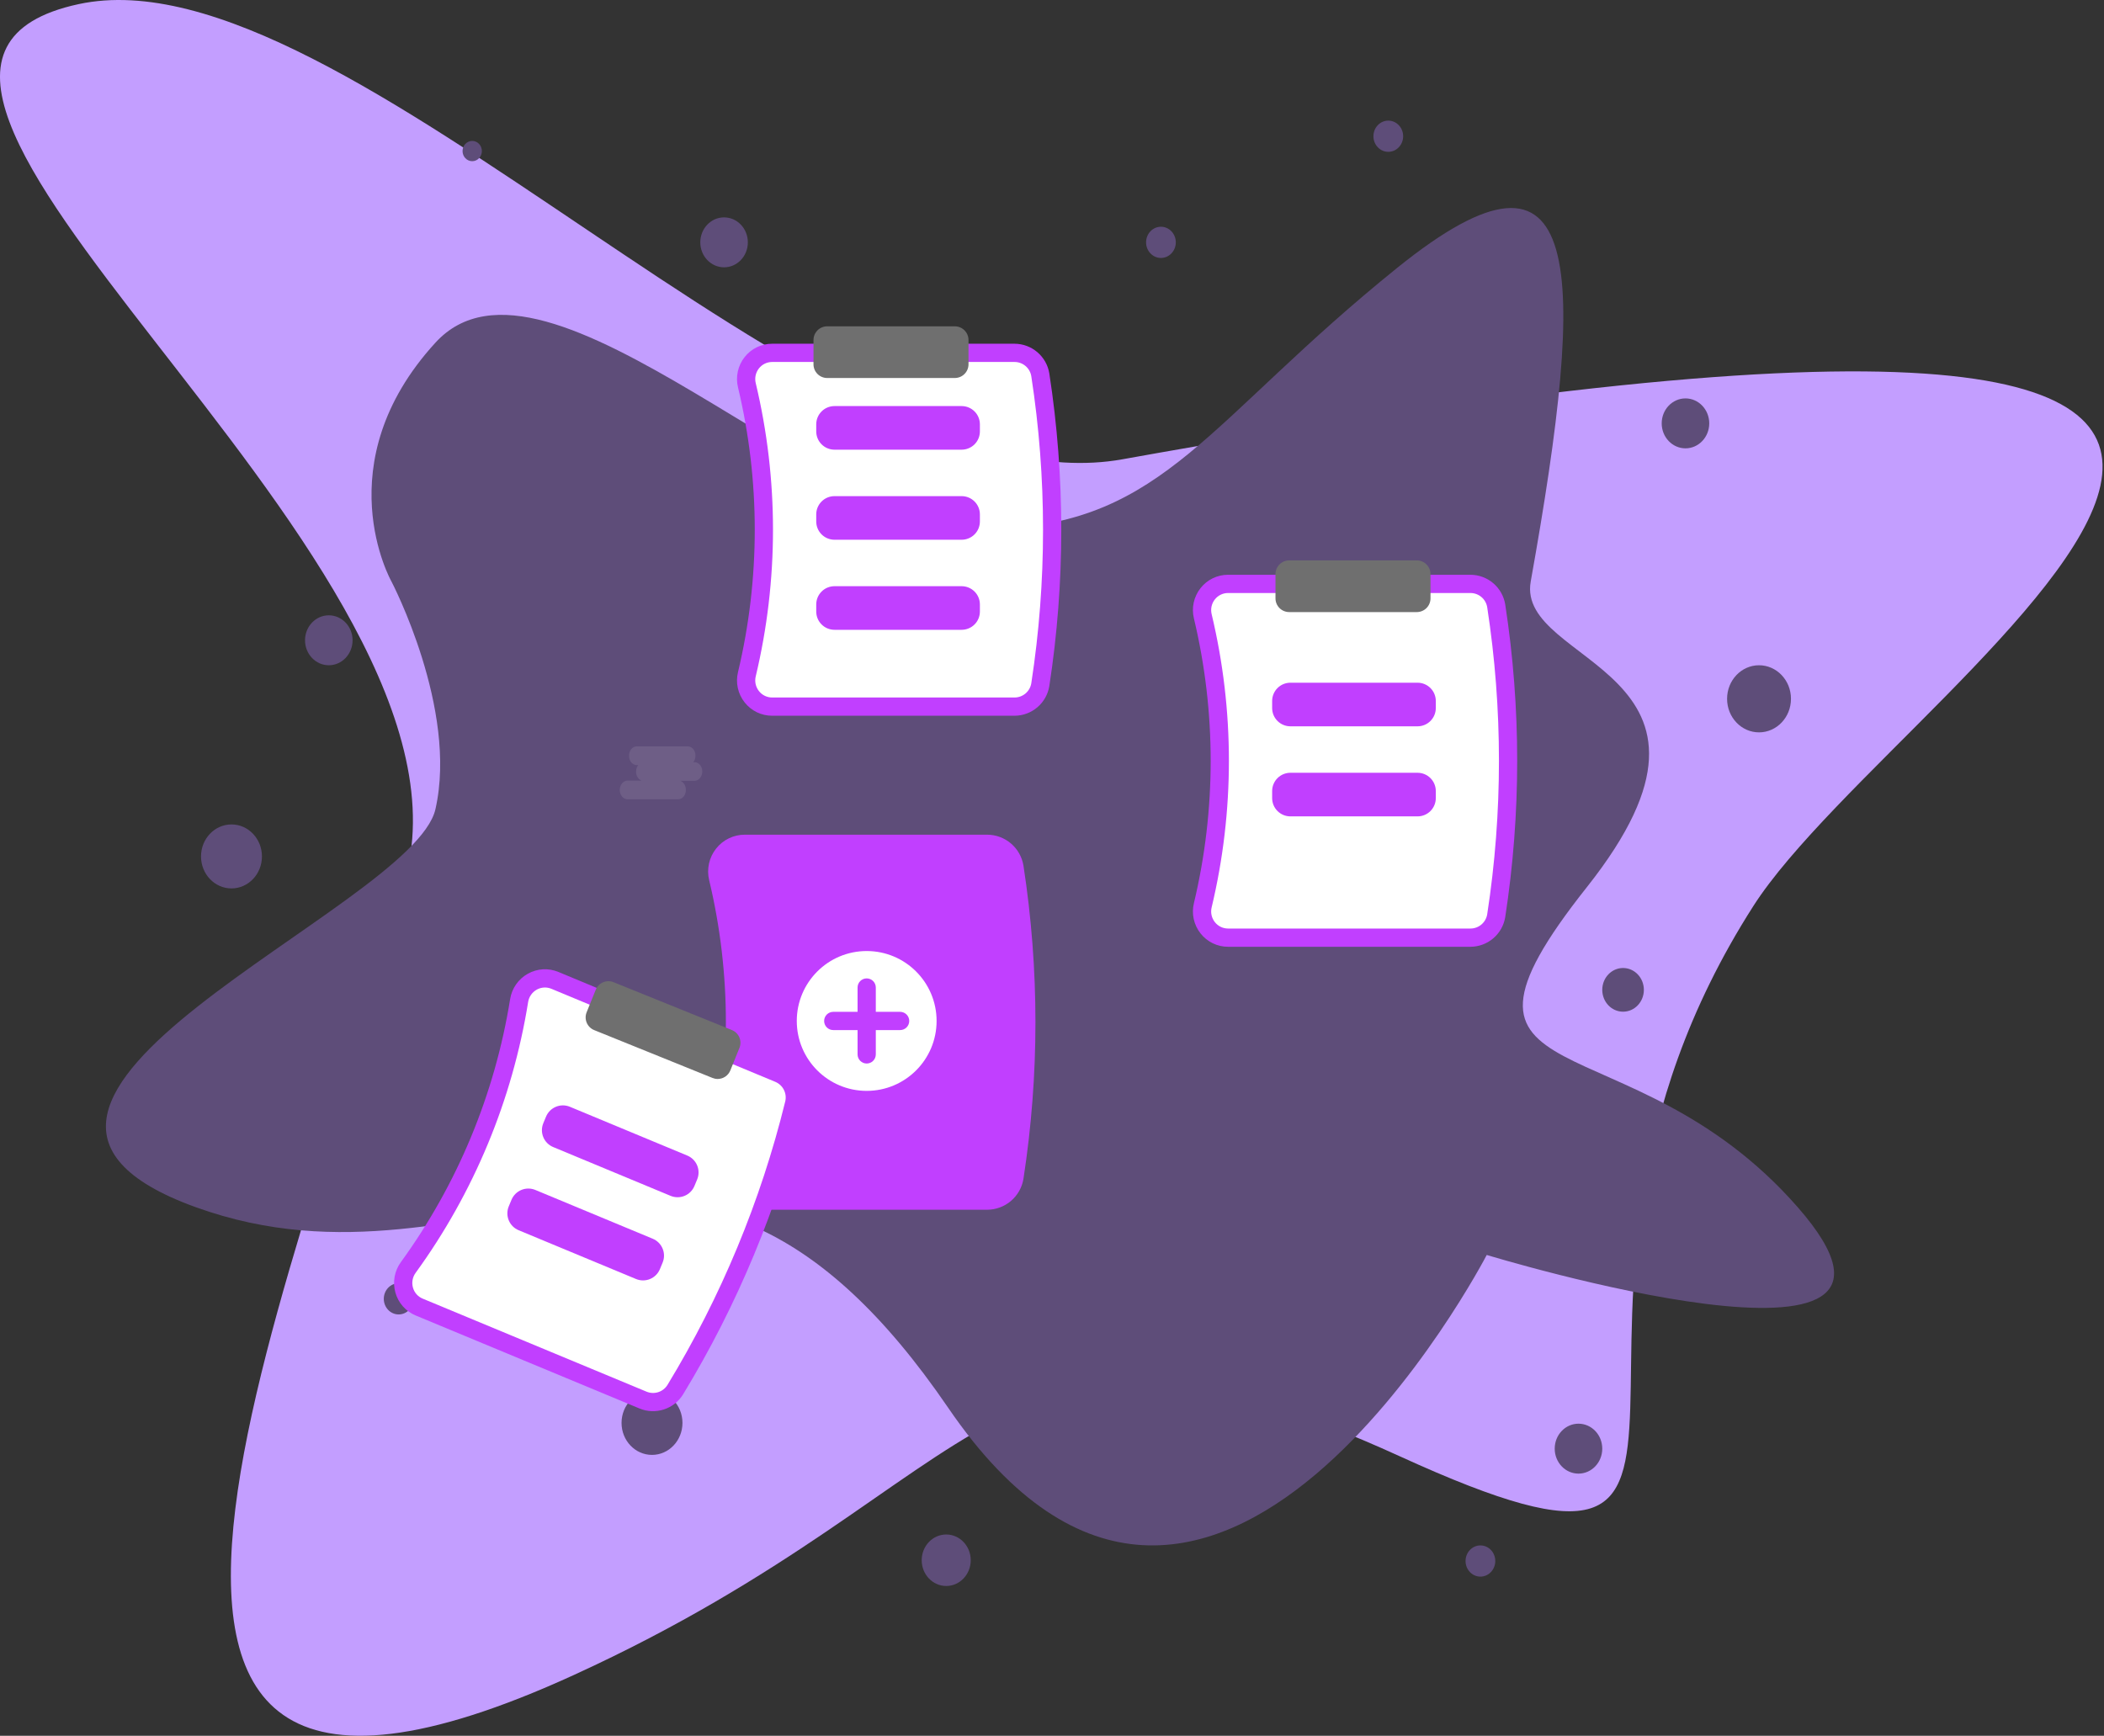 <svg width="1212" height="1000" viewBox="0 0 1212 1000" fill="none" xmlns="http://www.w3.org/2000/svg">
<rect x="0" y="0" width="1212" height="1000" fill="#333333" stroke="none"/>
<path d="M234.777 501.044C277.145 314.694 -133.392 40.85 45.297 2.372C199.416 -30.816 473.095 295.781 646.498 264.619C1577.91 97.239 1096.39 386.895 1010 522C855.926 762.95 1042.81 946.981 806.564 839.093C570.316 731.205 576.724 852.362 330.645 964.962C-15.166 1123.2 188.191 705.947 234.777 501.044Z" fill="#C39EFF"/>
<path d="M574.17 304.731C477.17 308.398 314.629 127.696 250.836 197.41C187.044 267.123 225.494 335 225.494 335C225.494 335 263.944 408.382 250.836 466.171C237.728 523.961 -55.015 634.948 112.767 695.487C280.55 756.027 395.901 590.919 546.206 811.064C696.511 1031.21 856.427 723.006 856.427 723.006C856.427 723.006 1133.44 807.394 1035.57 695.487C937.699 583.581 814.481 636.781 914.102 511.116C1013.72 385.451 873.1 383.463 881.771 335C914.102 154.298 914.102 66.241 804.871 154.299C695.64 242.356 671.169 301.063 574.17 304.731Z" fill="#5E4D79"/>
<path opacity="0.1" d="M400.381 439.134H399.394C400.178 438.107 400.609 436.774 400.603 435.394V435.394C400.649 434.019 400.228 432.678 399.433 431.667C398.638 430.656 397.533 430.056 396.362 430H366.632C365.461 430.056 364.357 430.656 363.561 431.667C362.766 432.678 362.345 434.019 362.391 435.394V435.394C362.345 436.77 362.766 438.11 363.561 439.122C364.357 440.133 365.461 440.732 366.632 440.789H367.627C366.84 441.815 366.406 443.148 366.41 444.529C366.39 445.695 366.697 446.837 367.284 447.779C367.87 448.721 368.703 449.411 369.655 449.743H361.097C359.972 449.886 358.931 450.513 358.175 451.503C357.418 452.493 357 453.776 357 455.106C357 456.436 357.418 457.719 358.175 458.709C358.931 459.698 359.972 460.325 361.097 460.469H390.828C391.999 460.412 393.103 459.813 393.898 458.802C394.693 457.79 395.114 456.45 395.069 455.074C395.098 453.907 394.798 452.761 394.217 451.814C393.636 450.866 392.806 450.17 391.854 449.833H400.412C401.545 449.699 402.595 449.076 403.359 448.084C404.123 447.093 404.546 445.803 404.546 444.466C404.546 443.128 404.123 441.839 403.359 440.847C402.595 439.855 401.545 439.232 400.412 439.098L400.381 439.134Z" fill="white"/>
<ellipse cx="545.066" cy="898.881" rx="14.123" ry="14.834" fill="#5E4D79"/>
<ellipse cx="272.012" cy="87.025" rx="5.564" ry="5.844" fill="#5E4D79"/>
<ellipse cx="189.408" cy="368.88" rx="13.695" ry="14.385" fill="#5E4D79"/>
<ellipse cx="417.098" cy="139.62" rx="13.695" ry="14.385" fill="#5E4D79"/>
<ellipse cx="970.91" cy="243.911" rx="13.695" ry="14.385" fill="#5E4D79"/>
<ellipse cx="909.28" cy="834.598" rx="13.695" ry="14.385" fill="#5E4D79"/>
<ellipse cx="934.96" cy="570.272" rx="11.984" ry="12.587" fill="#5E4D79"/>
<ellipse cx="1013.28" cy="402.597" rx="18.403" ry="19.33" fill="#5E4D79"/>
<ellipse cx="133.345" cy="493.403" rx="17.547" ry="18.431" fill="#5E4D79"/>
<ellipse cx="852.788" cy="899.33" rx="8.56" ry="8.99" fill="#5E4D79"/>
<ellipse cx="799.717" cy="78.484" rx="8.56" ry="8.99" fill="#5E4D79"/>
<ellipse cx="229.642" cy="748.287" rx="8.56" ry="8.99" fill="#5E4D79"/>
<ellipse cx="668.754" cy="139.62" rx="8.56" ry="8.99" fill="#5E4D79"/>
<ellipse cx="375.584" cy="819.763" rx="17.547" ry="18.431" fill="#5E4D79"/>
<path d="M584.425 412.348H444.81C441.753 412.357 438.735 411.669 435.985 410.336C433.234 409.002 430.824 407.059 428.937 404.653V404.653C427.017 402.225 425.675 399.39 425.014 396.365C424.354 393.34 424.392 390.204 425.127 387.196C437.994 333.282 437.994 277.096 425.126 223.183C424.392 220.175 424.354 217.039 425.015 214.014C425.675 210.989 427.016 208.155 428.937 205.727C430.823 203.321 433.234 201.377 435.984 200.044C438.735 198.711 441.753 198.022 444.81 198.032H584.425C589.245 198.046 593.904 199.771 597.572 202.9C601.239 206.028 603.678 210.358 604.452 215.117C613.641 274.814 613.641 335.566 604.452 395.262C603.678 400.022 601.239 404.351 597.572 407.48C593.904 410.609 589.245 412.334 584.425 412.348V412.348Z" fill="#C13FFF"/>
<path d="M444.81 208.54C443.342 208.535 441.892 208.865 440.571 209.505C439.25 210.145 438.092 211.078 437.186 212.233C436.252 213.416 435.601 214.797 435.281 216.27C434.962 217.743 434.982 219.269 435.341 220.733C448.593 276.257 448.594 334.122 435.342 389.647C434.982 391.11 434.962 392.636 435.281 394.109C435.601 395.582 436.252 396.962 437.185 398.145L437.186 398.146C438.092 399.301 439.25 400.234 440.571 400.874C441.892 401.514 443.342 401.845 444.81 401.84H584.424C586.739 401.84 588.979 401.019 590.746 399.522C592.512 398.026 593.69 395.95 594.069 393.666C603.095 335.027 603.095 275.352 594.069 216.714C593.69 214.429 592.512 212.354 590.746 210.857C588.979 209.36 586.739 208.539 584.424 208.54L444.81 208.54Z" fill="white"/>
<path d="M553.958 259.069H480.694C477.909 259.066 475.239 257.958 473.27 255.988C471.3 254.018 470.192 251.347 470.189 248.561V244.455C470.192 241.669 471.3 238.998 473.27 237.028C475.239 235.058 477.909 233.95 480.694 233.947H553.958C556.743 233.95 559.413 235.058 561.383 237.028C563.352 238.998 564.46 241.669 564.463 244.455V248.561C564.46 251.347 563.352 254.018 561.383 255.988C559.413 257.958 556.743 259.066 553.958 259.069Z" fill="#C13FFF"/>
<path d="M553.958 310.956H480.694C477.909 310.953 475.239 309.845 473.27 307.875C471.3 305.905 470.192 303.234 470.189 300.448V296.341C470.192 293.555 471.3 290.884 473.27 288.915C475.239 286.945 477.909 285.837 480.694 285.833H553.958C556.743 285.837 559.413 286.945 561.383 288.915C563.352 290.884 564.46 293.555 564.463 296.341V300.448C564.46 303.234 563.352 305.905 561.383 307.875C559.413 309.845 556.743 310.953 553.958 310.956Z" fill="#C13FFF"/>
<path d="M553.958 362.842H480.694C477.909 362.839 475.239 361.731 473.27 359.761C471.3 357.791 470.192 355.12 470.189 352.334V348.228C470.192 345.442 471.3 342.771 473.27 340.801C475.239 338.831 477.909 337.723 480.694 337.72H553.958C556.743 337.723 559.413 338.831 561.383 340.801C563.352 342.771 564.46 345.442 564.463 348.228V352.334C564.46 355.12 563.352 357.791 561.383 359.761C559.413 361.731 556.743 362.839 553.958 362.842V362.842Z" fill="#C13FFF"/>
<path d="M847.051 545.454H707.436C704.38 545.463 701.362 544.775 698.611 543.442C695.861 542.108 693.45 540.165 691.564 537.759V537.759C689.643 535.331 688.301 532.496 687.641 529.471C686.981 526.446 687.019 523.31 687.753 520.302C700.621 466.388 700.62 410.202 687.752 356.289C687.019 353.281 686.981 350.145 687.641 347.12C688.301 344.095 689.643 341.261 691.563 338.833C693.45 336.427 695.86 334.483 698.611 333.15C701.361 331.817 704.38 331.128 707.436 331.138H847.051C851.871 331.152 856.53 332.877 860.198 336.006C863.866 339.134 866.304 343.464 867.079 348.223C876.267 407.92 876.267 468.672 867.079 528.368C866.304 533.128 863.866 537.457 860.198 540.586C856.53 543.715 851.871 545.44 847.051 545.454Z" fill="#C13FFF"/>
<path d="M707.436 341.646C705.968 341.641 704.518 341.971 703.197 342.611C701.876 343.25 700.718 344.183 699.812 345.338C698.878 346.521 698.227 347.902 697.907 349.375C697.588 350.848 697.608 352.375 697.967 353.839C711.219 409.363 711.22 467.228 697.968 522.752C697.608 524.216 697.588 525.742 697.907 527.215C698.227 528.687 698.878 530.068 699.811 531.251L699.812 531.252C700.718 532.407 701.876 533.34 703.197 533.98C704.518 534.62 705.968 534.95 707.436 534.945H847.05C849.365 534.946 851.605 534.125 853.371 532.628C855.138 531.131 856.316 529.056 856.695 526.771C865.72 468.133 865.72 408.458 856.695 349.819C856.316 347.535 855.138 345.46 853.371 343.963C851.605 342.466 849.365 341.645 847.05 341.646L707.436 341.646Z" fill="white"/>
<path d="M568.667 696.949H429.052C425.864 696.959 422.714 696.241 419.845 694.85C416.975 693.458 414.461 691.431 412.492 688.921C410.489 686.389 409.09 683.433 408.402 680.279C407.713 677.124 407.753 673.854 408.518 670.717C421.353 616.938 421.353 560.892 408.517 507.114C407.752 503.977 407.713 500.707 408.401 497.552C409.09 494.398 410.489 491.442 412.492 488.91C414.46 486.401 416.975 484.373 419.845 482.982C422.714 481.59 425.863 480.872 429.052 480.882H568.667C573.696 480.897 578.557 482.697 582.383 485.962C586.209 489.227 588.752 493.744 589.56 498.71C598.762 558.495 598.762 619.337 589.56 679.122C588.752 684.087 586.209 688.605 582.383 691.869C578.557 695.134 573.696 696.934 568.667 696.949V696.949Z" fill="#C13FFF"/>
<path d="M816.584 418.445H743.32C740.534 418.442 737.864 417.334 735.895 415.364C733.926 413.394 732.818 410.723 732.815 407.938V403.831C732.818 401.045 733.926 398.374 735.895 396.404C737.864 394.434 740.534 393.326 743.32 393.323H816.584C819.369 393.326 822.039 394.434 824.008 396.404C825.977 398.374 827.085 401.045 827.088 403.831V407.938C827.085 410.724 825.977 413.394 824.008 415.364C822.039 417.334 819.369 418.442 816.584 418.445V418.445Z" fill="#C13FFF"/>
<path d="M816.584 470.332H743.32C740.534 470.329 737.864 469.221 735.895 467.251C733.926 465.281 732.818 462.61 732.815 459.824V455.718C732.818 452.932 733.926 450.261 735.895 448.291C737.864 446.321 740.534 445.213 743.32 445.21H816.584C819.369 445.213 822.039 446.321 824.008 448.291C825.977 450.261 827.085 452.932 827.088 455.718V459.824C827.085 462.61 825.977 465.281 824.008 467.251C822.039 469.221 819.369 470.329 816.584 470.332V470.332Z" fill="#C13FFF"/>
<path d="M499.25 628.474C521.491 628.474 539.52 610.439 539.52 588.192C539.52 565.945 521.491 547.91 499.25 547.91C477.01 547.91 458.981 565.945 458.981 588.192C458.981 610.439 477.01 628.474 499.25 628.474Z" fill="white"/>
<path d="M518.51 582.938H504.503V568.927C504.503 567.534 503.95 566.197 502.965 565.212C501.98 564.226 500.644 563.673 499.251 563.673C497.857 563.673 496.521 564.226 495.536 565.212C494.551 566.197 493.998 567.534 493.998 568.927V582.938H479.991C478.598 582.938 477.262 583.492 476.277 584.477C475.292 585.462 474.739 586.799 474.739 588.192C474.739 589.586 475.292 590.922 476.277 591.908C477.262 592.893 478.598 593.446 479.991 593.446H493.998V607.458C493.998 608.851 494.551 610.188 495.536 611.173C496.521 612.158 497.857 612.712 499.251 612.712C500.644 612.712 501.98 612.158 502.965 611.173C503.95 610.188 504.503 608.851 504.503 607.458V593.446H518.51C519.903 593.446 521.239 592.893 522.224 591.908C523.209 590.922 523.762 589.586 523.762 588.192C523.762 586.799 523.209 585.462 522.224 584.477C521.239 583.492 519.903 582.938 518.51 582.938V582.938Z" fill="#C13FFF"/>
<path d="M550.025 217.774H476.49C474.401 217.771 472.398 216.94 470.921 215.463C469.444 213.985 468.613 211.982 468.611 209.892V195.881C468.613 193.792 469.444 191.788 470.921 190.311C472.398 188.833 474.401 188.002 476.49 188H550.025C552.114 188.002 554.116 188.833 555.593 190.311C557.071 191.788 557.901 193.792 557.904 195.881V209.892C557.901 211.982 557.071 213.985 555.593 215.463C554.116 216.94 552.114 217.771 550.025 217.774Z" fill="#6F6F6F"/>
<path d="M816.153 352.631H742.618C740.529 352.628 738.526 351.797 737.049 350.32C735.572 348.842 734.741 346.839 734.739 344.749V330.738C734.741 328.649 735.572 326.645 737.049 325.168C738.526 323.69 740.529 322.859 742.618 322.857H816.153C818.242 322.859 820.244 323.69 821.721 325.168C823.198 326.645 824.029 328.649 824.032 330.738V344.749C824.029 346.839 823.198 348.842 821.721 350.32C820.244 351.797 818.242 352.628 816.153 352.631Z" fill="#6F6F6F"/>
<path d="M368.403 811.465L239.474 757.88C236.648 756.715 234.125 754.921 232.096 752.634C230.068 750.347 228.587 747.628 227.768 744.682C226.926 741.702 226.774 738.57 227.324 735.523C227.875 732.476 229.113 729.594 230.945 727.098C263.507 682.25 285.058 630.364 293.853 575.638C294.33 572.579 295.497 569.668 297.268 567.128C299.038 564.588 301.364 562.486 304.069 560.98C306.733 559.483 309.705 558.613 312.756 558.438C315.808 558.262 318.859 558.785 321.678 559.967L450.607 613.551C455.053 615.414 458.694 618.795 460.881 623.092C463.068 627.389 463.659 632.324 462.549 637.016C448.137 695.67 424.835 751.772 393.452 803.374C390.911 807.471 386.999 810.534 382.411 812.015C377.824 813.497 372.86 813.302 368.403 811.465Z" fill="#C13FFF"/>
<path d="M317.648 569.67C316.294 569.102 314.829 568.851 313.363 568.935C311.898 569.019 310.471 569.436 309.191 570.154C307.875 570.889 306.744 571.914 305.884 573.151C305.023 574.389 304.457 575.806 304.227 577.296C295.168 633.657 272.973 687.093 239.438 733.282C238.545 734.495 237.941 735.897 237.671 737.38C237.401 738.862 237.473 740.387 237.881 741.838L237.881 741.839C238.275 743.253 238.986 744.559 239.961 745.657C240.935 746.755 242.147 747.617 243.505 748.176L372.434 801.76C374.571 802.649 376.955 802.751 379.16 802.046C381.366 801.342 383.249 799.878 384.476 797.914C415.302 747.227 438.191 692.12 452.348 634.505C452.874 632.25 452.582 629.881 451.525 627.821C450.468 625.761 448.715 624.143 446.577 623.255L317.648 569.67Z" fill="white"/>
<path d="M386.297 688.951L318.64 660.832C316.069 659.76 314.029 657.712 312.966 655.137C311.903 652.562 311.904 649.671 312.97 647.097L314.545 643.305C315.616 640.733 317.664 638.692 320.238 637.628C322.812 636.565 325.703 636.567 328.276 637.633L395.933 665.752C398.504 666.824 400.544 668.872 401.607 671.447C402.67 674.022 402.669 676.913 401.603 679.487L400.028 683.279C398.956 685.851 396.909 687.892 394.335 688.956C391.761 690.019 388.87 690.017 386.297 688.951V688.951Z" fill="#C13FFF"/>
<path d="M366.395 736.867L298.738 708.748C296.167 707.677 294.127 705.628 293.064 703.053C292.001 700.478 292.002 697.587 293.068 695.013L294.643 691.221C295.714 688.649 297.762 686.608 300.336 685.544C302.91 684.481 305.801 684.483 308.374 685.549L376.031 713.668C378.602 714.74 380.642 716.788 381.705 719.363C382.768 721.938 382.767 724.829 381.701 727.403L380.126 731.195C379.055 733.767 377.007 735.808 374.433 736.872C371.859 737.935 368.968 737.933 366.395 736.867V736.867Z" fill="#C13FFF"/>
<path d="M413.407 621.613C412.394 621.612 411.391 621.415 410.453 621.034L342.278 593.462C340.343 592.677 338.798 591.155 337.982 589.232C337.166 587.308 337.146 585.14 337.927 583.202L343.177 570.212C343.961 568.274 345.482 566.727 347.405 565.911C349.329 565.095 351.498 565.076 353.435 565.86L421.609 593.431C423.545 594.217 425.09 595.738 425.906 597.661C426.721 599.585 426.741 601.754 425.961 603.692L420.71 616.682C420.12 618.136 419.111 619.382 417.81 620.261C416.509 621.139 414.976 621.61 413.407 621.613V621.613Z" fill="#6F6F6F"/>
</svg>
